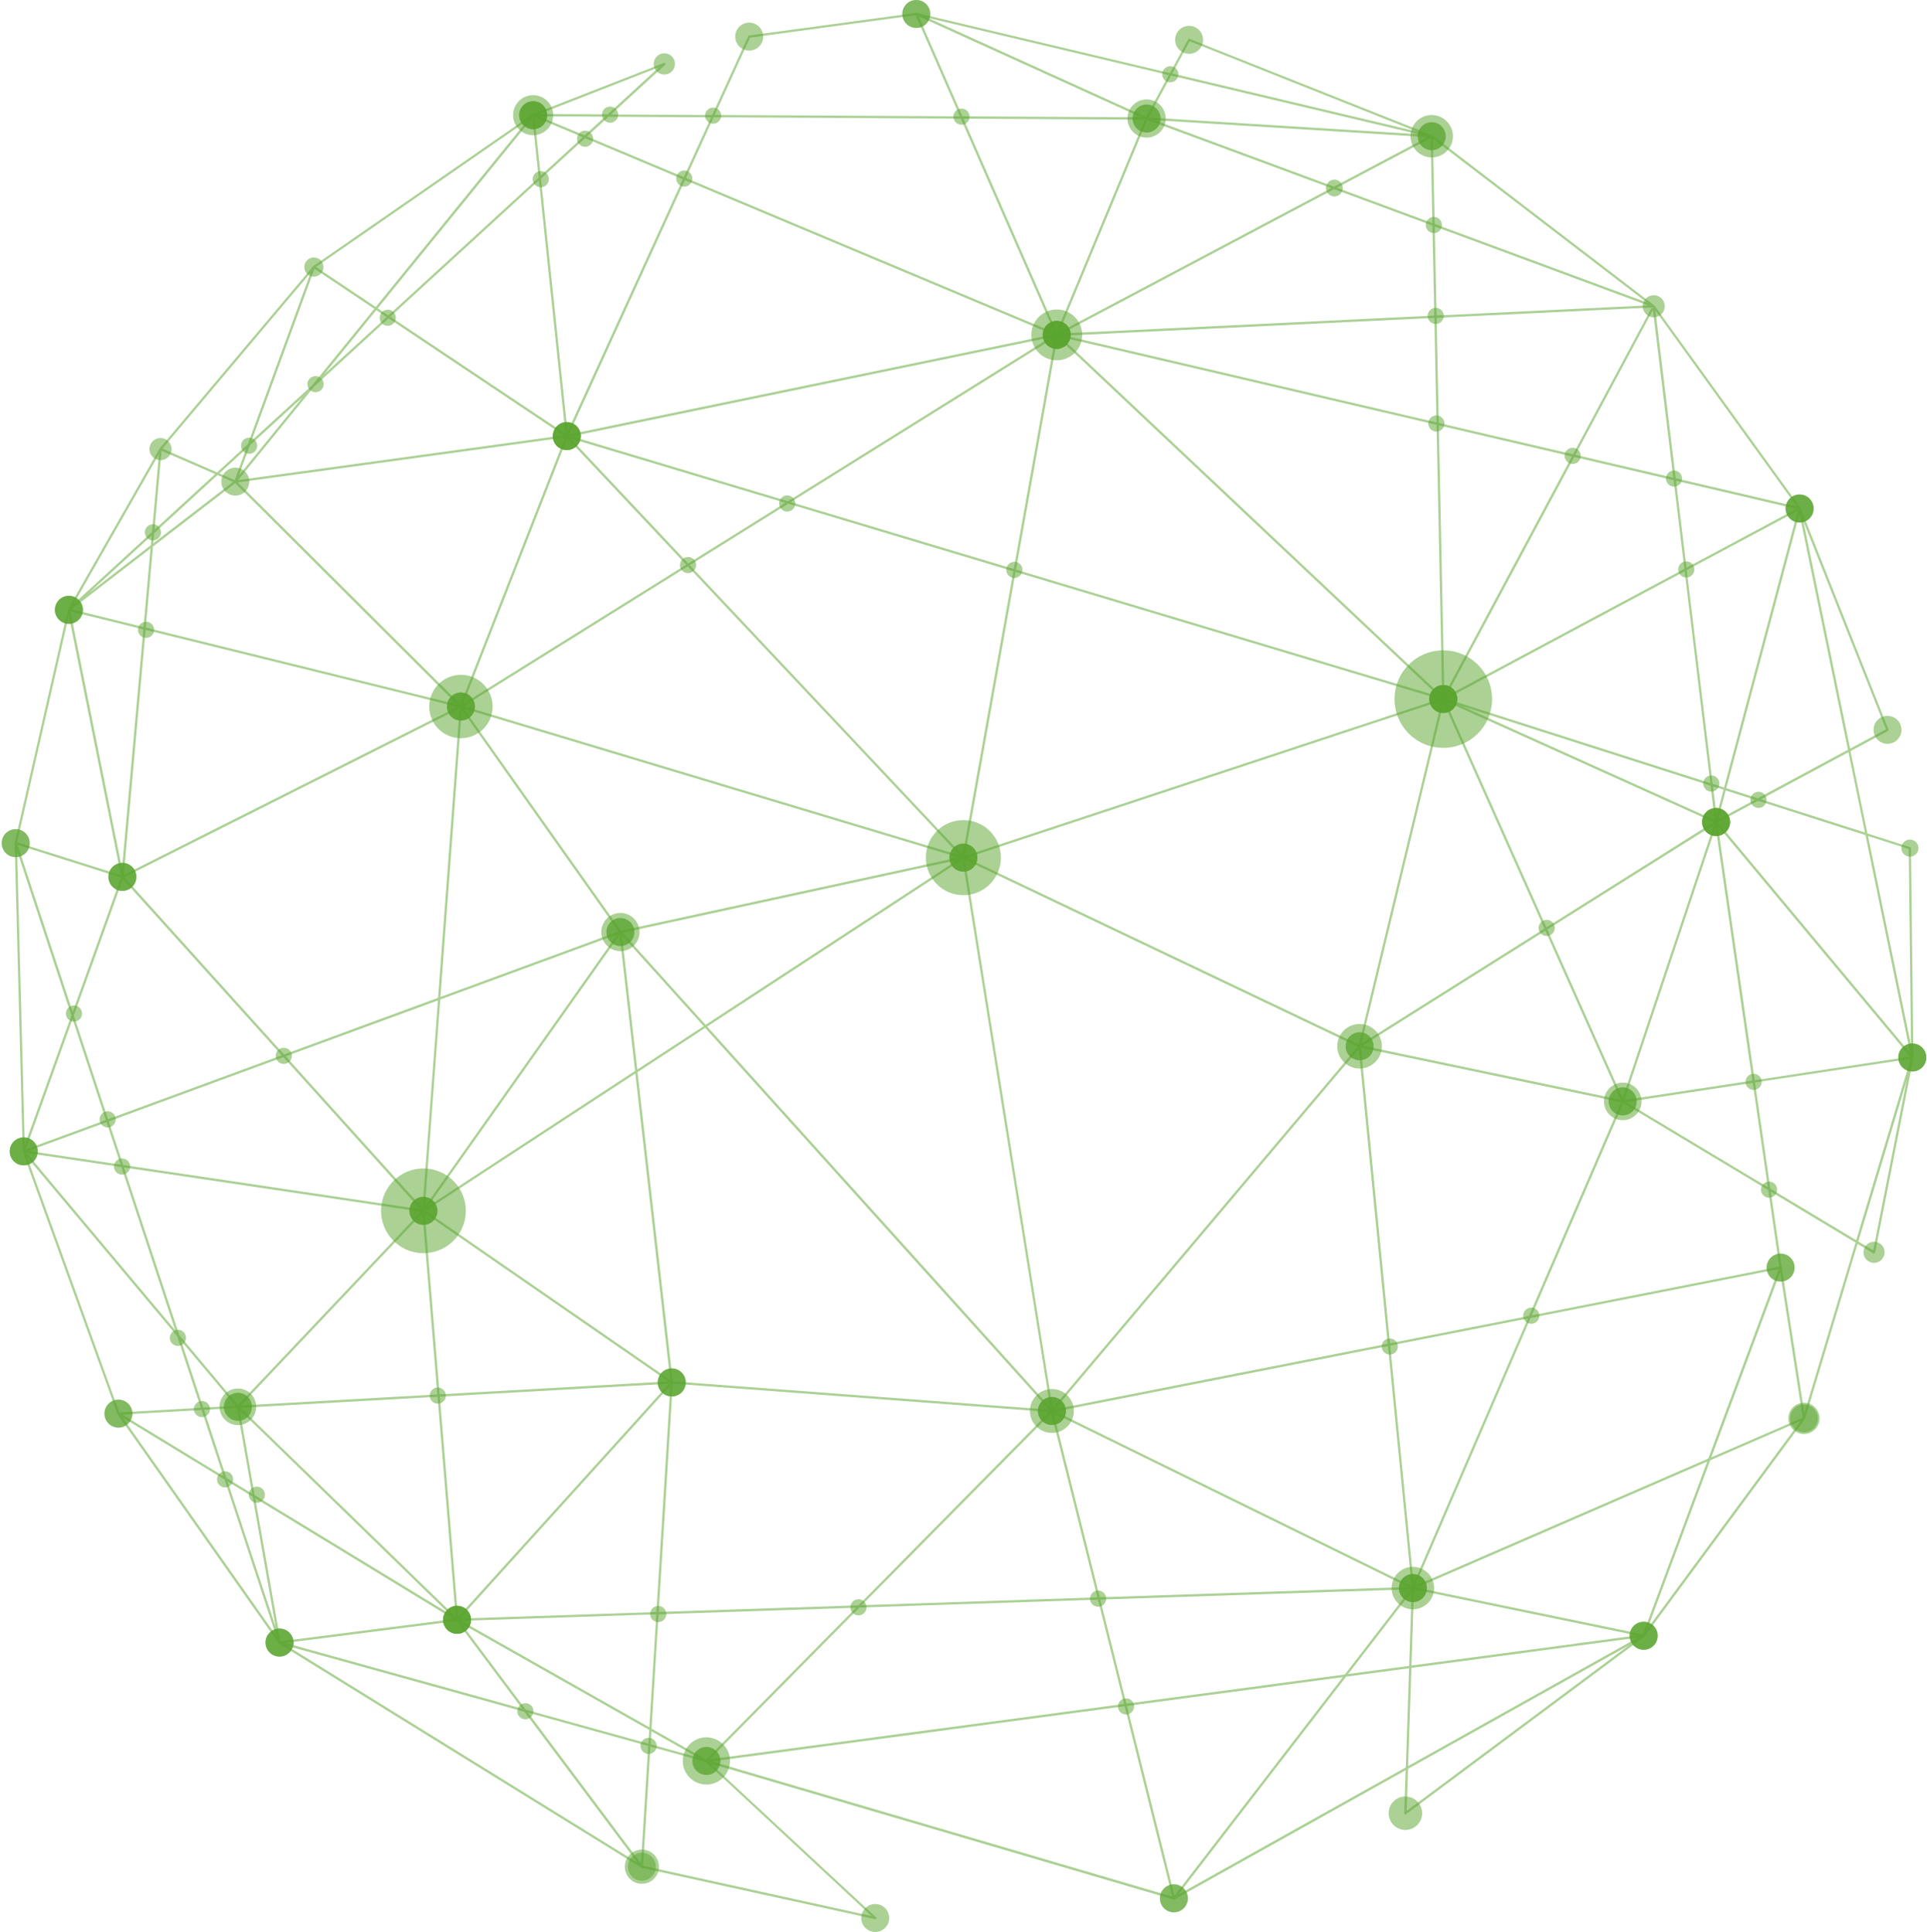 <svg width="716" height="718" viewBox="0 0 716 718" fill="none" xmlns="http://www.w3.org/2000/svg">
<path d="M325.217 713.227C325.196 713.227 325.153 713.227 325.131 713.227L238.415 694.171C238.394 694.171 238.372 694.15 238.329 694.15C238.308 694.15 238.286 694.128 238.265 694.107L103.63 610.824C103.609 610.802 103.588 610.781 103.566 610.76C103.545 610.738 103.545 610.717 103.523 610.695L43.695 525.631C43.674 525.61 43.652 525.567 43.652 525.546V525.524L8.459 428.078C8.459 428.078 8.459 428.078 8.459 428.057C8.459 428.014 8.438 427.992 8.438 427.95L5.455 313.401C5.455 313.379 5.455 313.336 5.455 313.315C5.455 313.294 5.455 313.294 5.455 313.272L25.197 226.577C25.197 226.534 25.219 226.492 25.24 226.449L59.296 166.707C59.296 166.707 59.296 166.685 59.317 166.685C59.317 166.664 59.339 166.664 59.339 166.642L116.313 98.982C116.334 98.96 116.377 98.917 116.399 98.896L197.879 42.458C197.9 42.437 197.922 42.437 197.922 42.437C197.943 42.437 197.943 42.415 197.965 42.415L246.698 23.381C246.891 23.295 247.106 23.381 247.213 23.553C247.321 23.724 247.299 23.961 247.149 24.089L227.02 42.544L264.617 42.759L278.007 13.446C278.071 13.317 278.2 13.21 278.35 13.188L340.432 4.798C340.453 4.798 340.474 4.776 340.496 4.798C340.539 4.798 340.56 4.798 340.582 4.819L434.701 27.158L441.461 14.647C441.568 14.454 441.783 14.368 441.997 14.454L532.147 50.291H532.169C532.19 50.312 532.233 50.334 532.254 50.334L614.7 113.509C614.722 113.531 614.743 113.552 614.765 113.574C614.765 113.595 614.786 113.595 614.786 113.617L669.013 188.766C669.013 188.788 669.035 188.788 669.035 188.809C669.035 188.831 669.056 188.852 669.056 188.874L701.695 271.126C701.781 271.32 701.695 271.556 701.502 271.663L687.575 279.152L693.863 309.753L709.743 314.839C709.914 314.903 710.043 315.053 710.043 315.246L710.944 393.036C710.944 393.057 710.944 393.079 710.944 393.1C710.944 393.121 710.944 393.121 710.944 393.143L696.717 465.524C696.695 465.653 696.588 465.782 696.459 465.825C696.331 465.889 696.18 465.868 696.073 465.803L690.193 462.263L670.687 527.262C670.687 527.284 670.687 527.284 670.666 527.305C670.644 527.348 670.623 527.37 670.601 527.412L611.052 608.184C611.031 608.206 611.009 608.249 610.988 608.27C610.988 608.27 610.988 608.27 610.966 608.27L522.426 674.236C522.297 674.343 522.126 674.343 521.976 674.278C521.825 674.193 521.739 674.042 521.739 673.892L522.276 657.884L436.375 705.909C436.268 705.974 436.139 705.974 436.032 705.952L264.059 655.416L325.496 712.54C325.646 712.669 325.668 712.883 325.582 713.055C325.539 713.141 325.389 713.227 325.217 713.227ZM238.952 693.399L323.779 712.046L262.256 654.815L241.677 649.107L238.952 693.399ZM264.531 654.6L435.581 704.858L417.877 634.107L264.531 654.6ZM418.736 634L436.375 704.536L498.95 623.292L418.736 634ZM500.173 623.099L437.813 704.085L522.34 656.832L523.563 619.987L500.173 623.099ZM196.205 636.489L238.157 692.54L240.84 648.871L196.205 636.489ZM106.635 611.661L236.784 692.197L194.832 636.146L106.635 611.661ZM523.177 657.347L522.662 672.991L605.215 611.489L523.177 657.347ZM524.422 619.858L523.199 656.339L608.542 608.614L524.422 619.858ZM242.085 642.412L262.385 653.914L318.071 597.498L244.703 599.944L242.085 642.412ZM319.337 597.433L263.651 653.828L417.663 633.249L407.963 594.494L319.337 597.433ZM241.741 648.249L259.23 653.098L242.042 643.377L241.741 648.249ZM195.368 635.373L240.904 648.013L241.226 642.905L171.42 603.378L195.368 635.373ZM171.377 602.369L241.269 641.94L243.866 599.944L171.377 602.369ZM106.034 610.588L194.016 635.008L169.66 602.455L106.034 610.588ZM408.843 594.472L418.521 633.163L499.701 622.305L524.078 590.652L408.843 594.472ZM524.508 591.489L500.903 622.133L523.585 619.107L524.508 591.489ZM525.388 590.695L524.443 618.978L608.155 607.798L525.388 590.695ZM94.832 556.811L104.21 609.966L168.566 601.725L94.832 556.811ZM45.562 526.79L102.557 607.82L83.437 549.859L45.562 526.79ZM526.396 590.03L610.451 607.39L634.335 543.163L526.396 590.03ZM635.43 542.713L612.19 605.18L668.992 528.121L635.43 542.713ZM84.553 550.545L102.407 604.644L93.867 556.211L84.553 550.545ZM249.08 514.966L170.819 601.532L243.887 599.107L249.08 514.966ZM163.437 519.043L170.175 600.974L248.565 514.258L163.437 519.043ZM89.403 523.206L169.317 600.888L162.579 519.086L89.403 523.206ZM94.639 555.674L166.806 599.622L89.06 524.043L94.639 555.674ZM249.981 514.215L244.745 599.064L318.951 596.597L389.895 524.73L249.981 514.215ZM390.624 525.224L320.196 596.554L407.749 593.635L390.624 525.224ZM391.504 525.159L408.629 593.614L523.242 589.815L391.504 525.159ZM392.191 524.558L524.486 589.472L515.709 500.245L392.191 524.558ZM568.713 489.795L525.795 589.343L634.743 542.048L660.923 471.64L568.713 489.795ZM516.546 500.074L525.237 588.485L567.705 490.009L516.546 500.074ZM84.146 549.279L93.673 555.073L88.073 523.249L75.82 523.958L84.146 549.279ZM45.412 525.696L83.008 548.593L74.897 524.022L45.412 525.696ZM661.438 472.778L635.859 541.597L669.829 526.854L661.438 472.778ZM657.962 442.864L662.039 471.039L670.43 525.181L689.464 461.791L657.962 442.864ZM10.047 430.031L44.318 524.923L74.618 523.185L65.841 496.597L10.047 430.031ZM249.981 513.357L389.83 523.872L262.02 382.006L236.87 398.465L249.981 513.357ZM504.851 389.881L391.955 523.721L515.602 499.387L504.851 389.881ZM358.5 319.452L391.118 523.378L504.486 388.98L358.5 319.452ZM67.343 498.357L75.519 523.121L87.536 522.434L67.343 498.357ZM262.75 381.512L390.217 522.992L357.642 319.431L262.75 381.512ZM156.956 450.954L89.446 522.327L162.493 518.228L156.956 450.954ZM66.614 496.147L88.416 522.176L156.42 450.288L46.056 433.872L66.614 496.147ZM157.815 450.846L163.351 518.185L248.308 513.4L157.815 450.846ZM158.072 449.988L249.037 512.863L236.055 398.958L158.072 449.988ZM505.667 389.366L516.461 499.215L568.113 489.044L602.34 409.645L505.667 389.366ZM9.876 428.486L65.111 494.387L45.111 433.722L9.876 428.486ZM603.155 409.945L569.143 488.85L661.138 470.739L657.018 442.284L603.155 409.945ZM690.472 461.383L696.009 464.709L708.434 401.555L690.472 461.383ZM657.79 441.748L689.7 460.911L709.936 393.508L652.082 402.284L657.79 441.748ZM45.755 432.95L156.184 449.387L105.283 392.885L40.412 416.748L45.755 432.95ZM106.163 392.563L156.978 448.958L162.729 371.791L106.163 392.563ZM163.587 371.448L157.858 448.464L229.359 347.263L163.587 371.448ZM230.218 347.542L158.952 448.4L235.969 397.993L230.218 347.542ZM604.185 409.581L656.846 441.19L651.245 402.435L604.185 409.581ZM10.562 427.714L44.811 432.821L39.596 417.048L10.562 427.714ZM26.957 378.701L9.532 427.177L39.318 416.233L26.957 378.701ZM6.356 316.233L9.189 425.61L26.506 377.392L6.356 316.233ZM27.429 377.392L40.133 415.932L104.66 392.199L45.648 326.706L27.429 377.392ZM637.468 307.349L603.563 408.808L651.095 401.598L637.468 307.349ZM506.31 388.615L602.211 408.722L574.207 345.89L506.31 388.615ZM574.937 345.439L602.898 408.143L636.868 306.491L574.937 345.439ZM638.284 306.942L651.975 401.469L709.743 392.692L638.284 306.942ZM231.097 347.671L236.784 397.499L261.462 381.362L231.097 347.671ZM46.184 325.997L105.54 391.877L162.772 370.825L170.776 263.294L46.184 325.997ZM638.305 305.611L709.786 391.405L693.155 310.375L653.219 297.607L638.305 305.611ZM694.077 310.676L710.064 388.529L709.206 315.525L694.077 310.676ZM359.101 318.787L504.894 388.207L535.688 260.418L359.101 318.787ZM536.396 261.105L505.838 387.885L573.842 345.096L536.396 261.105ZM231.334 346.641L262.17 380.868L355.775 319.624L231.334 346.641ZM6.528 313.98L27 376.061L44.94 326.148L6.528 313.98ZM171.591 263.787L163.652 370.504L229.831 346.169L171.591 263.787ZM172.321 263.337L230.69 345.89L356.225 318.637L172.321 263.337ZM537.126 260.633L574.572 344.645L636.717 305.547L537.126 260.633ZM6.356 313.036L44.918 325.246L25.562 228.68L6.356 313.036ZM54.103 234.088L45.991 325.139L170.046 262.693L54.103 234.088ZM26.163 227.2L45.326 322.886L53.266 233.895L26.163 227.2ZM377.363 212.543L358.522 318.079L534.872 259.796L377.363 212.543ZM172.3 262.436L356.547 317.843L255.561 210.483L172.3 262.436ZM256.29 210.032L357.685 317.821L376.526 212.307L292.878 187.2L256.29 210.032ZM654.271 297.049L692.962 309.41L686.824 279.538L654.271 297.049ZM543.306 262.478L637.125 304.796L635.58 291.985L543.306 262.478ZM641.202 293.766L638.305 304.646L652.061 297.242L641.202 293.766ZM636.481 292.242L637.812 303.208L640.408 293.487L636.481 292.242ZM641.417 292.929L653.112 296.663L686.631 278.637L668.606 190.827L641.417 292.929ZM636.352 291.319L640.601 292.671L667.983 189.818L626.717 211.878L636.352 291.319ZM537.383 259.689L635.473 291.041L625.945 212.329L537.383 259.689ZM670.065 193.681L687.425 278.229L700.773 271.041L670.065 193.681ZM88.373 179.303L171.098 261.792L209.939 162.586L88.373 179.303ZM54.167 233.23L169.853 261.792L87.407 179.582L56.85 203.101L54.167 233.23ZM210.754 162.865L172.128 261.534L254.96 209.861L210.754 162.865ZM377.513 211.706L534.679 258.852L392.942 125.312L377.513 211.706ZM394.101 125.226L535.838 258.766L533.757 157.865L394.101 125.226ZM584.937 169.84L537.34 258.745L625.838 211.406L621.846 178.466L584.937 169.84ZM534.615 158.08L536.675 258.144L584.057 169.646L534.615 158.08ZM26.571 226.427L53.33 233.037L55.927 203.809L26.571 226.427ZM59.06 168.809L27.343 224.453L56.485 197.736L59.06 168.809ZM56.356 199.002L33.245 220.204L56.034 202.651L56.356 199.002ZM293.844 186.599L376.676 211.449L392.062 125.312L293.844 186.599ZM622.726 178.681L626.632 210.977L667.468 189.131L622.726 178.681ZM212.02 162.951L255.711 209.389L291.784 186.878L212.02 162.951ZM57.3 198.123L56.957 201.921L86.613 179.088L80.819 176.556L57.3 198.123ZM60.026 167.522L57.407 196.857L79.94 176.191L60.026 167.522ZM622.619 177.758L667.661 188.294L615.087 115.419L622.619 177.758ZM212.364 162.157L292.749 186.277L390.388 125.355L212.364 162.157ZM116.742 143.638L88.48 178.423L209.445 161.792L144.381 118.295L116.742 143.638ZM81.506 175.934L87.214 178.423L91.463 166.814L81.506 175.934ZM585.344 169.046L621.717 177.543L614.164 115.183L585.344 169.046ZM92.815 165.569L88.738 176.749L112.407 147.629L92.815 165.569ZM60.347 166.728L80.648 175.569L92.085 165.076L115.39 101.364L60.347 166.728ZM534.593 157.2L584.486 168.852L613.713 114.282L533.799 118.123L534.593 157.2ZM116.849 99.883L93.459 163.81L116.098 143.059L139.081 114.775L116.849 99.883ZM254.509 66.922L211.355 161.47L391.225 124.303L254.509 66.922ZM145.025 117.694L210.089 161.192L200.239 67.072L145.025 117.694ZM201.012 66.364L210.862 160.462L253.715 66.6L217.385 51.342L201.012 66.364ZM395.732 124.733L533.735 156.986L532.941 118.145L395.732 124.733ZM139.81 115.248L120.454 139.089L143.652 117.823L139.81 115.248ZM495.731 70.312L394.551 123.917L532.92 117.286L532.233 83.832L495.731 70.312ZM254.874 66.149L391.826 123.638L357.019 44.089L265.153 43.574L254.874 66.149ZM426.268 44.583L393.5 123.509L494.658 69.904L426.268 44.583ZM357.964 44.111L392.642 123.359L425.388 44.475L357.964 44.111ZM533.091 84.153L533.778 117.265L612.318 113.488L533.091 84.153ZM140.347 114.582L144.295 117.222L200.132 66.042L197.814 43.896L140.347 114.582ZM117.386 99.218L139.617 114.089L195.862 44.862L117.386 99.218ZM533.07 83.231L611.911 112.415L532.405 51.514L533.07 83.231ZM496.74 69.776L532.211 82.909L531.568 51.342L496.74 69.776ZM428.907 44.647L495.667 69.368L530.43 50.956L428.907 44.647ZM218.093 50.72L254.08 65.827L264.23 43.596L226.097 43.381L218.093 50.72ZM198.608 43.467L200.905 65.291L216.527 50.978L198.608 43.467ZM200.282 43.231L217.213 50.334L224.81 43.36L200.282 43.231ZM426.719 43.66L526.997 49.883L435.131 28.081L426.719 43.66ZM435.56 27.308L526.332 48.853L442.019 15.334L435.56 27.308ZM357.577 43.231L424.015 43.596L341.311 6.042L357.577 43.231ZM344.68 6.622L425.839 43.488L434.272 27.888L344.68 6.622ZM265.561 42.737L356.655 43.231L340.217 5.656L278.694 13.982L265.561 42.737ZM200.368 42.373L225.754 42.501L244.874 24.969L200.368 42.373Z" fill="#59A52C" fill-opacity="0.5"/>
<path d="M198.113 48.001C200.981 48.001 203.306 45.676 203.306 42.808C203.306 39.94 200.981 37.615 198.113 37.615C195.244 37.615 192.919 39.94 192.919 42.808C192.919 45.676 195.244 48.001 198.113 48.001Z" fill="#59A52C" fill-opacity="0.5"/>
<path d="M246.841 27.699C249.021 27.699 250.789 25.931 250.789 23.751C250.789 21.57 249.021 19.802 246.841 19.802C244.66 19.802 242.892 21.57 242.892 23.751C242.892 25.931 244.66 27.699 246.841 27.699Z" fill="#59A52C" fill-opacity="0.5"/>
<path d="M30.795 226.627C30.795 229.503 28.477 231.82 25.602 231.82C22.726 231.82 20.409 229.503 20.409 226.627C20.409 223.752 22.726 221.434 25.602 221.434C28.456 221.434 30.795 223.752 30.795 226.627Z" fill="#59A52C" fill-opacity="0.5"/>
<path d="M11.027 313.346C11.027 316.222 8.709 318.539 5.834 318.539C2.958 318.539 0.641 316.222 0.641 313.346C0.641 310.471 2.958 308.153 5.834 308.153C8.709 308.153 11.027 310.471 11.027 313.346Z" fill="#59A52C" fill-opacity="0.5"/>
<path d="M109.05 610.443C109.05 613.318 106.733 615.636 103.857 615.636C100.982 615.636 98.664 613.318 98.664 610.443C98.664 607.567 100.982 605.25 103.857 605.25C106.711 605.25 109.05 607.567 109.05 610.443Z" fill="#59A52C" fill-opacity="0.5"/>
<path d="M267.668 654.435C267.668 657.31 265.351 659.628 262.475 659.628C259.6 659.628 257.282 657.31 257.282 654.435C257.282 651.559 259.6 649.241 262.475 649.241C265.329 649.241 267.668 651.581 267.668 654.435Z" fill="#59A52C" fill-opacity="0.5"/>
<path d="M169.83 607.181C172.698 607.181 175.023 604.856 175.023 601.988C175.023 599.119 172.698 596.794 169.83 596.794C166.962 596.794 164.637 599.119 164.637 601.988C164.637 604.856 166.962 607.181 169.83 607.181Z" fill="#59A52C" fill-opacity="0.5"/>
<path d="M524.975 595.379C527.843 595.379 530.168 593.054 530.168 590.186C530.168 587.318 527.843 584.993 524.975 584.993C522.107 584.993 519.782 587.318 519.782 590.186C519.782 593.054 522.107 595.379 524.975 595.379Z" fill="#59A52C" fill-opacity="0.5"/>
<path d="M608.129 409.325C608.129 412.201 605.811 414.518 602.935 414.518C600.06 414.518 597.742 412.201 597.742 409.325C597.742 406.45 600.06 404.132 602.935 404.132C605.811 404.132 608.129 406.471 608.129 409.325Z" fill="#59A52C" fill-opacity="0.5"/>
<path d="M510.383 388.836C510.383 391.712 508.066 394.029 505.19 394.029C502.315 394.029 499.997 391.712 499.997 388.836C499.997 385.961 502.315 383.643 505.19 383.643C508.044 383.643 510.383 385.961 510.383 388.836Z" fill="#59A52C" fill-opacity="0.5"/>
<path d="M524.975 595.379C527.843 595.379 530.168 593.054 530.168 590.186C530.168 587.318 527.843 584.993 524.975 584.993C522.107 584.993 519.782 587.318 519.782 590.186C519.782 593.054 522.107 595.379 524.975 595.379Z" fill="#59A52C" fill-opacity="0.5"/>
<path d="M396.048 524.373C396.048 527.249 393.73 529.566 390.855 529.566C387.979 529.566 385.662 527.249 385.662 524.373C385.662 521.497 387.979 519.18 390.855 519.18C393.73 519.18 396.048 521.519 396.048 524.373Z" fill="#59A52C" fill-opacity="0.5"/>
<path d="M666.801 471.087C666.801 473.963 664.484 476.28 661.608 476.28C658.733 476.28 656.415 473.963 656.415 471.087C656.415 468.212 658.733 465.894 661.608 465.894C664.462 465.894 666.801 468.212 666.801 471.087Z" fill="#59A52C" fill-opacity="0.5"/>
<path d="M642.826 305.489C642.826 308.365 640.509 310.682 637.633 310.682C634.758 310.682 632.44 308.365 632.44 305.489C632.44 302.614 634.758 300.296 637.633 300.296C640.509 300.296 642.826 302.635 642.826 305.489Z" fill="#59A52C" fill-opacity="0.5"/>
<path d="M710.544 398.19C713.412 398.19 715.737 395.865 715.737 392.996C715.737 390.128 713.412 387.803 710.544 387.803C707.676 387.803 705.351 390.128 705.351 392.996C705.351 395.865 707.676 398.19 710.544 398.19Z" fill="#59A52C" fill-opacity="0.5"/>
<path d="M608.129 409.325C608.129 412.201 605.811 414.518 602.935 414.518C600.06 414.518 597.742 412.201 597.742 409.325C597.742 406.45 600.06 404.132 602.935 404.132C605.811 404.132 608.129 406.471 608.129 409.325Z" fill="#59A52C" fill-opacity="0.5"/>
<path d="M700.248 465.404C700.248 467.572 698.488 469.331 696.321 469.331C694.154 469.331 692.394 467.572 692.394 465.404C692.394 463.237 694.154 461.477 696.321 461.477C698.488 461.456 700.248 463.215 700.248 465.404Z" fill="#59A52C" fill-opacity="0.5"/>
<path d="M710.544 398.19C713.412 398.19 715.737 395.865 715.737 392.996C715.737 390.128 713.412 387.803 710.544 387.803C707.676 387.803 705.351 390.128 705.351 392.996C705.351 395.865 707.676 398.19 710.544 398.19Z" fill="#59A52C" fill-opacity="0.5"/>
<path d="M670.291 532.306C673.159 532.306 675.484 529.981 675.484 527.113C675.484 524.245 673.159 521.92 670.291 521.92C667.423 521.92 665.098 524.245 665.098 527.113C665.098 529.981 667.423 532.306 670.291 532.306Z" fill="#59A52C" fill-opacity="0.5"/>
<path d="M666.801 471.087C666.801 473.963 664.484 476.28 661.608 476.28C658.733 476.28 656.415 473.963 656.415 471.087C656.415 468.212 658.733 465.894 661.608 465.894C664.462 465.894 666.801 468.212 666.801 471.087Z" fill="#59A52C" fill-opacity="0.5"/>
<path d="M615.918 607.914C615.918 610.789 613.6 613.107 610.725 613.107C607.849 613.107 605.532 610.789 605.532 607.914C605.532 605.038 607.849 602.721 610.725 602.721C613.6 602.721 615.918 605.038 615.918 607.914Z" fill="#59A52C" fill-opacity="0.5"/>
<path d="M670.293 532.913C673.493 532.913 676.087 530.319 676.087 527.119C676.087 523.919 673.493 521.325 670.293 521.325C667.093 521.325 664.499 523.919 664.499 527.119C664.499 530.319 667.093 532.913 670.293 532.913Z" fill="#59A52C" fill-opacity="0.5"/>
<path d="M524.975 595.379C527.843 595.379 530.168 593.054 530.168 590.186C530.168 587.318 527.843 584.993 524.975 584.993C522.107 584.993 519.782 587.318 519.782 590.186C519.782 593.054 522.107 595.379 524.975 595.379Z" fill="#59A52C" fill-opacity="0.5"/>
<path d="M615.918 607.914C615.918 610.789 613.6 613.107 610.725 613.107C607.849 613.107 605.532 610.789 605.532 607.914C605.532 605.038 607.849 602.721 610.725 602.721C613.6 602.721 615.918 605.038 615.918 607.914Z" fill="#59A52C" fill-opacity="0.5"/>
<path d="M528.41 673.859C528.41 677.292 525.62 680.082 522.187 680.082C518.753 680.082 515.964 677.292 515.964 673.859C515.964 670.425 518.753 667.635 522.187 667.635C525.62 667.657 528.41 670.425 528.41 673.859Z" fill="#59A52C" fill-opacity="0.5"/>
<path d="M524.965 598.085C529.326 598.085 532.862 594.549 532.862 590.188C532.862 585.826 529.326 582.291 524.965 582.291C520.603 582.291 517.068 585.826 517.068 590.188C517.068 594.549 520.603 598.085 524.965 598.085Z" fill="#59A52C" fill-opacity="0.5"/>
<path d="M441.367 705.486C441.367 708.362 439.05 710.679 436.174 710.679C433.299 710.679 430.981 708.362 430.981 705.486C430.981 702.611 433.299 700.293 436.174 700.293C439.05 700.293 441.367 702.632 441.367 705.486Z" fill="#59A52C" fill-opacity="0.5"/>
<path d="M615.918 607.914C615.918 610.789 613.6 613.107 610.725 613.107C607.849 613.107 605.532 610.789 605.532 607.914C605.532 605.038 607.849 602.721 610.725 602.721C613.6 602.721 615.918 605.038 615.918 607.914Z" fill="#59A52C" fill-opacity="0.5"/>
<path d="M267.668 654.435C267.668 657.31 265.351 659.628 262.475 659.628C259.6 659.628 257.282 657.31 257.282 654.435C257.282 651.559 259.6 649.241 262.475 649.241C265.329 649.241 267.668 651.581 267.668 654.435Z" fill="#59A52C" fill-opacity="0.5"/>
<path d="M396.048 524.373C396.048 527.249 393.73 529.566 390.855 529.566C387.979 529.566 385.662 527.249 385.662 524.373C385.662 521.497 387.979 519.18 390.855 519.18C393.73 519.18 396.048 521.519 396.048 524.373Z" fill="#59A52C" fill-opacity="0.5"/>
<path d="M441.367 705.486C441.367 708.362 439.05 710.679 436.174 710.679C433.299 710.679 430.981 708.362 430.981 705.486C430.981 702.611 433.299 700.293 436.174 700.293C439.05 700.293 441.367 702.632 441.367 705.486Z" fill="#59A52C" fill-opacity="0.5"/>
<path d="M271.244 654.431C271.244 659.281 267.317 663.208 262.468 663.208C257.618 663.208 253.691 659.281 253.691 654.431C253.691 649.582 257.618 645.655 262.468 645.655C267.317 645.655 271.244 649.603 271.244 654.431Z" fill="#59A52C" fill-opacity="0.5"/>
<path d="M330.395 712.803C330.395 715.679 328.078 717.997 325.202 717.997C322.327 717.997 320.009 715.679 320.009 712.803C320.009 709.928 322.327 707.61 325.202 707.61C328.078 707.61 330.395 709.928 330.395 712.803Z" fill="#59A52C" fill-opacity="0.5"/>
<path d="M243.693 693.748C243.693 696.623 241.376 698.941 238.5 698.941C235.625 698.941 233.307 696.623 233.307 693.748C233.307 690.872 235.625 688.554 238.5 688.554C241.354 688.554 243.693 690.872 243.693 693.748Z" fill="#59A52C" fill-opacity="0.5"/>
<path d="M254.787 513.768C254.787 516.644 252.47 518.961 249.594 518.961C246.719 518.961 244.401 516.644 244.401 513.768C244.401 510.893 246.719 508.575 249.594 508.575C252.448 508.575 254.787 510.893 254.787 513.768Z" fill="#59A52C" fill-opacity="0.5"/>
<path d="M396.048 524.373C396.048 527.249 393.73 529.566 390.855 529.566C387.979 529.566 385.662 527.249 385.662 524.373C385.662 521.497 387.979 519.18 390.855 519.18C393.73 519.18 396.048 521.519 396.048 524.373Z" fill="#59A52C" fill-opacity="0.5"/>
<path d="M510.383 388.836C510.383 391.712 508.066 394.029 505.19 394.029C502.315 394.029 499.997 391.712 499.997 388.836C499.997 385.961 502.315 383.643 505.19 383.643C508.044 383.643 510.383 385.961 510.383 388.836Z" fill="#59A52C" fill-opacity="0.5"/>
<path d="M642.826 305.489C642.826 308.365 640.509 310.682 637.633 310.682C634.758 310.682 632.44 308.365 632.44 305.489C632.44 302.614 634.758 300.296 637.633 300.296C640.509 300.296 642.826 302.635 642.826 305.489Z" fill="#59A52C" fill-opacity="0.5"/>
<path d="M609.929 409.328C609.929 413.19 606.796 416.302 602.955 416.302C599.092 416.302 595.981 413.169 595.981 409.328C595.981 405.465 599.114 402.354 602.955 402.354C606.796 402.354 609.929 405.465 609.929 409.328Z" fill="#59A52C" fill-opacity="0.5"/>
<path d="M541.465 259.782C541.465 262.658 539.147 264.975 536.271 264.975C533.396 264.975 531.078 262.658 531.078 259.782C531.078 256.907 533.396 254.589 536.271 254.589C539.125 254.589 541.465 256.928 541.465 259.782Z" fill="#59A52C" fill-opacity="0.5"/>
<path d="M513.445 388.833C513.445 393.403 509.732 397.116 505.161 397.116C500.591 397.116 496.878 393.403 496.878 388.833C496.878 384.262 500.591 380.549 505.161 380.549C509.754 380.549 513.445 384.262 513.445 388.833Z" fill="#59A52C" fill-opacity="0.5"/>
<path d="M363.154 318.729C363.154 321.604 360.837 323.922 357.961 323.922C355.086 323.922 352.768 321.604 352.768 318.729C352.768 315.853 355.086 313.536 357.961 313.536C360.815 313.536 363.154 315.853 363.154 318.729Z" fill="#59A52C" fill-opacity="0.5"/>
<path d="M399.003 524.367C399.003 528.873 395.355 532.522 390.849 532.522C386.343 532.522 382.694 528.873 382.694 524.367C382.694 519.861 386.343 516.213 390.849 516.213C395.355 516.213 399.003 519.861 399.003 524.367Z" fill="#59A52C" fill-opacity="0.5"/>
<path d="M230.517 351.58C233.385 351.58 235.71 349.255 235.71 346.387C235.71 343.519 233.385 341.194 230.517 341.194C227.649 341.194 225.324 343.519 225.324 346.387C225.324 349.255 227.649 351.58 230.517 351.58Z" fill="#59A52C" fill-opacity="0.5"/>
<path d="M254.787 513.768C254.787 516.644 252.47 518.961 249.594 518.961C246.719 518.961 244.401 516.644 244.401 513.768C244.401 510.893 246.719 508.575 249.594 508.575C252.448 508.575 254.787 510.893 254.787 513.768Z" fill="#59A52C" fill-opacity="0.5"/>
<path d="M169.83 607.181C172.698 607.181 175.023 604.856 175.023 601.988C175.023 599.119 172.698 596.794 169.83 596.794C166.962 596.794 164.637 599.119 164.637 601.988C164.637 604.856 166.962 607.181 169.83 607.181Z" fill="#59A52C" fill-opacity="0.5"/>
<path d="M244.848 693.743C244.848 697.262 241.994 700.095 238.496 700.095C234.977 700.095 232.144 697.241 232.144 693.743C232.144 690.224 234.998 687.391 238.496 687.391C241.994 687.37 244.848 690.224 244.848 693.743Z" fill="#59A52C" fill-opacity="0.5"/>
<path d="M109.05 610.443C109.05 613.318 106.733 615.636 103.857 615.636C100.982 615.636 98.664 613.318 98.664 610.443C98.664 607.567 100.982 605.25 103.857 605.25C106.711 605.25 109.05 607.567 109.05 610.443Z" fill="#59A52C" fill-opacity="0.5"/>
<path d="M169.83 607.181C172.698 607.181 175.023 604.856 175.023 601.988C175.023 599.119 172.698 596.794 169.83 596.794C166.962 596.794 164.637 599.119 164.637 601.988C164.637 604.856 166.962 607.181 169.83 607.181Z" fill="#59A52C" fill-opacity="0.5"/>
<path d="M162.513 449.996C162.513 452.871 160.195 455.189 157.32 455.189C154.444 455.189 152.127 452.871 152.127 449.996C152.127 447.12 154.444 444.802 157.32 444.802C160.174 444.802 162.513 447.12 162.513 449.996Z" fill="#59A52C" fill-opacity="0.5"/>
<path d="M254.787 513.768C254.787 516.644 252.47 518.961 249.594 518.961C246.719 518.961 244.401 516.644 244.401 513.768C244.401 510.893 246.719 508.575 249.594 508.575C252.448 508.575 254.787 510.893 254.787 513.768Z" fill="#59A52C" fill-opacity="0.5"/>
<path d="M93.598 522.822C93.598 525.697 91.281 528.015 88.405 528.015C85.53 528.015 83.212 525.697 83.212 522.822C83.212 519.946 85.53 517.629 88.405 517.629C91.259 517.629 93.598 519.946 93.598 522.822Z" fill="#59A52C" fill-opacity="0.5"/>
<path d="M169.83 607.181C172.698 607.181 175.023 604.856 175.023 601.988C175.023 599.119 172.698 596.794 169.83 596.794C166.962 596.794 164.637 599.119 164.637 601.988C164.637 604.856 166.962 607.181 169.83 607.181Z" fill="#59A52C" fill-opacity="0.5"/>
<path d="M49.198 525.355C49.198 528.231 46.88 530.548 44.005 530.548C41.129 530.548 38.811 528.231 38.811 525.355C38.811 522.48 41.129 520.162 44.005 520.162C46.88 520.162 49.198 522.48 49.198 525.355Z" fill="#59A52C" fill-opacity="0.5"/>
<path d="M109.05 610.443C109.05 613.318 106.733 615.636 103.857 615.636C100.982 615.636 98.664 613.318 98.664 610.443C98.664 607.567 100.982 605.25 103.857 605.25C106.711 605.25 109.05 607.567 109.05 610.443Z" fill="#59A52C" fill-opacity="0.5"/>
<path d="M93.598 522.822C93.598 525.697 91.281 528.015 88.405 528.015C85.53 528.015 83.212 525.697 83.212 522.822C83.212 519.946 85.53 517.629 88.405 517.629C91.259 517.629 93.598 519.946 93.598 522.822Z" fill="#59A52C" fill-opacity="0.5"/>
<path d="M49.198 525.355C49.198 528.231 46.88 530.548 44.005 530.548C41.129 530.548 38.811 528.231 38.811 525.355C38.811 522.48 41.129 520.162 44.005 520.162C46.88 520.162 49.198 522.48 49.198 525.355Z" fill="#59A52C" fill-opacity="0.5"/>
<path d="M14.011 427.892C14.011 430.768 11.694 433.085 8.818 433.085C5.942 433.085 3.625 430.768 3.625 427.892C3.625 425.017 5.942 422.699 8.818 422.699C11.694 422.699 14.011 425.038 14.011 427.892Z" fill="#59A52C" fill-opacity="0.5"/>
<path d="M95.19 522.821C95.19 526.577 92.143 529.624 88.388 529.624C84.632 529.624 81.585 526.577 81.585 522.821C81.585 519.066 84.632 516.019 88.388 516.019C92.164 516.019 95.19 519.066 95.19 522.821Z" fill="#59A52C" fill-opacity="0.5"/>
<path d="M162.513 449.996C162.513 452.871 160.195 455.189 157.32 455.189C154.444 455.189 152.127 452.871 152.127 449.996C152.127 447.12 154.444 444.802 157.32 444.802C160.174 444.802 162.513 447.12 162.513 449.996Z" fill="#59A52C" fill-opacity="0.5"/>
<path d="M363.154 318.729C363.154 321.604 360.837 323.922 357.961 323.922C355.086 323.922 352.768 321.604 352.768 318.729C352.768 315.853 355.086 313.536 357.961 313.536C360.815 313.536 363.154 315.853 363.154 318.729Z" fill="#59A52C" fill-opacity="0.5"/>
<path d="M541.465 259.782C541.465 262.658 539.147 264.975 536.271 264.975C533.396 264.975 531.078 262.658 531.078 259.782C531.078 256.907 533.396 254.589 536.271 254.589C539.125 254.589 541.465 256.928 541.465 259.782Z" fill="#59A52C" fill-opacity="0.5"/>
<path d="M712.832 315.186C712.832 316.945 711.416 318.362 709.656 318.362C707.897 318.362 706.48 316.945 706.48 315.186C706.48 313.426 707.897 312.01 709.656 312.01C711.416 312.01 712.832 313.426 712.832 315.186Z" fill="#59A52C" fill-opacity="0.5"/>
<path d="M710.544 398.19C713.412 398.19 715.737 395.865 715.737 392.996C715.737 390.128 713.412 387.803 710.544 387.803C707.676 387.803 705.351 390.128 705.351 392.996C705.351 395.865 707.676 398.19 710.544 398.19Z" fill="#59A52C" fill-opacity="0.5"/>
<path d="M673.865 188.983C673.865 191.859 671.548 194.176 668.672 194.176C665.797 194.176 663.479 191.859 663.479 188.983C663.479 186.108 665.797 183.79 668.672 183.79C671.548 183.79 673.865 186.108 673.865 188.983Z" fill="#59A52C" fill-opacity="0.5"/>
<path d="M541.465 259.782C541.465 262.658 539.147 264.975 536.271 264.975C533.396 264.975 531.078 262.658 531.078 259.782C531.078 256.907 533.396 254.589 536.271 254.589C539.125 254.589 541.465 256.928 541.465 259.782Z" fill="#59A52C" fill-opacity="0.5"/>
<path d="M642.826 305.489C642.826 308.365 640.509 310.682 637.633 310.682C634.758 310.682 632.44 308.365 632.44 305.489C632.44 302.614 634.758 300.296 637.633 300.296C640.509 300.296 642.826 302.635 642.826 305.489Z" fill="#59A52C" fill-opacity="0.5"/>
<path d="M706.523 271.238C706.523 274.114 704.206 276.432 701.33 276.432C698.455 276.432 696.137 274.114 696.137 271.238C696.137 268.363 698.455 266.045 701.33 266.045C704.184 266.045 706.523 268.384 706.523 271.238Z" fill="#59A52C" fill-opacity="0.5"/>
<path d="M673.865 188.983C673.865 191.859 671.548 194.176 668.672 194.176C665.797 194.176 663.479 191.859 663.479 188.983C663.479 186.108 665.797 183.79 668.672 183.79C671.548 183.79 673.865 186.108 673.865 188.983Z" fill="#59A52C" fill-opacity="0.5"/>
<path d="M642.826 305.489C642.826 308.365 640.509 310.682 637.633 310.682C634.758 310.682 632.44 308.365 632.44 305.489C632.44 302.614 634.758 300.296 637.633 300.296C640.509 300.296 642.826 302.635 642.826 305.489Z" fill="#59A52C" fill-opacity="0.5"/>
<path d="M397.827 124.456C397.827 127.332 395.509 129.649 392.634 129.649C389.758 129.649 387.44 127.332 387.44 124.456C387.44 121.581 389.758 119.263 392.634 119.263C395.509 119.263 397.827 121.581 397.827 124.456Z" fill="#59A52C" fill-opacity="0.5"/>
<path d="M673.865 188.983C673.865 191.859 671.548 194.176 668.672 194.176C665.797 194.176 663.479 191.859 663.479 188.983C663.479 186.108 665.797 183.79 668.672 183.79C671.548 183.79 673.865 186.108 673.865 188.983Z" fill="#59A52C" fill-opacity="0.5"/>
<path d="M541.465 259.782C541.465 262.658 539.147 264.975 536.271 264.975C533.396 264.975 531.078 262.658 531.078 259.782C531.078 256.907 533.396 254.589 536.271 254.589C539.125 254.589 541.465 256.928 541.465 259.782Z" fill="#59A52C" fill-opacity="0.5"/>
<path d="M537.157 50.622C537.157 53.498 534.839 55.816 531.964 55.816C529.088 55.816 526.771 53.498 526.771 50.622C526.771 47.747 529.088 45.429 531.964 45.429C534.839 45.429 537.157 47.768 537.157 50.622Z" fill="#59A52C" fill-opacity="0.5"/>
<path d="M618.559 113.815C618.559 116.09 616.714 117.914 614.461 117.914C612.186 117.914 610.362 116.068 610.362 113.815C610.362 111.562 612.208 109.716 614.461 109.716C616.714 109.695 618.559 111.54 618.559 113.815Z" fill="#59A52C" fill-opacity="0.5"/>
<path d="M426.033 49.244C428.901 49.244 431.226 46.919 431.226 44.051C431.226 41.183 428.901 38.858 426.033 38.858C423.165 38.858 420.84 41.183 420.84 44.051C420.84 46.919 423.165 49.244 426.033 49.244Z" fill="#59A52C" fill-opacity="0.5"/>
<path d="M447.016 14.804C447.016 17.679 444.698 19.997 441.822 19.997C438.947 19.997 436.629 17.679 436.629 14.804C436.629 11.928 438.947 9.61 441.822 9.61C444.698 9.61 447.016 11.928 447.016 14.804Z" fill="#59A52C" fill-opacity="0.5"/>
<path d="M495.805 73.019C497.535 73.019 498.938 71.616 498.938 69.886C498.938 68.156 497.535 66.753 495.805 66.753C494.074 66.753 492.672 68.156 492.672 69.886C492.672 71.616 494.074 73.019 495.805 73.019Z" fill="#59A52C" fill-opacity="0.5"/>
<path d="M535.763 83.625C535.763 85.299 534.411 86.629 532.759 86.629C531.085 86.629 529.755 85.277 529.755 83.625C529.755 81.951 531.107 80.62 532.759 80.62C534.411 80.599 535.763 81.951 535.763 83.625Z" fill="#59A52C" fill-opacity="0.5"/>
<path d="M533.703 160.399C535.363 160.399 536.708 159.054 536.708 157.395C536.708 155.736 535.363 154.391 533.703 154.391C532.044 154.391 530.699 155.736 530.699 157.395C530.699 159.054 532.044 160.399 533.703 160.399Z" fill="#59A52C" fill-opacity="0.5"/>
<path d="M533.45 120.399C535.11 120.399 536.455 119.054 536.455 117.395C536.455 115.736 535.11 114.391 533.45 114.391C531.791 114.391 530.446 115.736 530.446 117.395C530.446 119.054 531.791 120.399 533.45 120.399Z" fill="#59A52C" fill-opacity="0.5"/>
<path d="M584.351 172.42C586.01 172.42 587.355 171.075 587.355 169.416C587.355 167.757 586.01 166.412 584.351 166.412C582.691 166.412 581.346 167.757 581.346 169.416C581.346 171.075 582.691 172.42 584.351 172.42Z" fill="#59A52C" fill-opacity="0.5"/>
<path d="M621.999 180.855C623.658 180.855 625.003 179.509 625.003 177.85C625.003 176.191 623.658 174.846 621.999 174.846C620.339 174.846 618.994 176.191 618.994 177.85C618.994 179.509 620.339 180.855 621.999 180.855Z" fill="#59A52C" fill-opacity="0.5"/>
<path d="M629.563 211.625C629.563 213.299 628.212 214.629 626.559 214.629C624.907 214.629 623.555 213.277 623.555 211.625C623.555 209.951 624.907 208.621 626.559 208.621C628.212 208.621 629.563 209.951 629.563 211.625Z" fill="#59A52C" fill-opacity="0.5"/>
<path d="M635.849 294.204C637.508 294.204 638.853 292.859 638.853 291.199C638.853 289.54 637.508 288.195 635.849 288.195C634.19 288.195 632.845 289.54 632.845 291.199C632.845 292.859 634.19 294.204 635.849 294.204Z" fill="#59A52C" fill-opacity="0.5"/>
<path d="M656.388 297.265C656.388 298.938 655.036 300.269 653.383 300.269C651.71 300.269 650.379 298.917 650.379 297.265C650.379 295.612 651.731 294.26 653.383 294.26C655.036 294.26 656.388 295.591 656.388 297.265Z" fill="#59A52C" fill-opacity="0.5"/>
<path d="M574.69 347.852C576.349 347.852 577.694 346.507 577.694 344.848C577.694 343.188 576.349 341.843 574.69 341.843C573.031 341.843 571.686 343.188 571.686 344.848C571.686 346.507 573.031 347.852 574.69 347.852Z" fill="#59A52C" fill-opacity="0.5"/>
<path d="M651.579 405.062C653.239 405.062 654.584 403.717 654.584 402.057C654.584 400.398 653.239 399.053 651.579 399.053C649.92 399.053 648.575 400.398 648.575 402.057C648.575 403.717 649.92 405.062 651.579 405.062Z" fill="#59A52C" fill-opacity="0.5"/>
<path d="M660.316 442.117C660.316 443.79 658.964 445.121 657.312 445.121C655.659 445.121 654.307 443.769 654.307 442.117C654.307 440.464 655.659 439.112 657.312 439.112C658.964 439.112 660.316 440.443 660.316 442.117Z" fill="#59A52C" fill-opacity="0.5"/>
<path d="M568.957 491.97C570.617 491.97 571.962 490.625 571.962 488.966C571.962 487.307 570.617 485.962 568.957 485.962C567.298 485.962 565.953 487.307 565.953 488.966C565.953 490.625 567.298 491.97 568.957 491.97Z" fill="#59A52C" fill-opacity="0.5"/>
<path d="M516.38 503.427C518.039 503.427 519.384 502.082 519.384 500.422C519.384 498.763 518.039 497.418 516.38 497.418C514.721 497.418 513.375 498.763 513.375 500.422C513.375 502.082 514.721 503.427 516.38 503.427Z" fill="#59A52C" fill-opacity="0.5"/>
<path d="M418.39 637.18C420.049 637.18 421.394 635.835 421.394 634.176C421.394 632.517 420.049 631.172 418.39 631.172C416.731 631.172 415.386 632.517 415.386 634.176C415.386 635.835 416.731 637.18 418.39 637.18Z" fill="#59A52C" fill-opacity="0.5"/>
<path d="M408.013 597.117C409.672 597.117 411.017 595.772 411.017 594.113C411.017 592.453 409.672 591.108 408.013 591.108C406.354 591.108 405.009 592.453 405.009 594.113C405.009 595.772 406.354 597.117 408.013 597.117Z" fill="#59A52C" fill-opacity="0.5"/>
<path d="M318.959 600.337C320.618 600.337 321.963 598.992 321.963 597.333C321.963 595.674 320.618 594.329 318.959 594.329C317.3 594.329 315.955 595.674 315.955 597.333C315.955 598.992 317.3 600.337 318.959 600.337Z" fill="#59A52C" fill-opacity="0.5"/>
<path d="M244.003 648.836C244.003 650.51 242.651 651.84 240.999 651.84C239.346 651.84 237.994 650.488 237.994 648.836C237.994 647.162 239.346 645.832 240.999 645.832C242.651 645.832 244.003 647.183 244.003 648.836Z" fill="#59A52C" fill-opacity="0.5"/>
<path d="M195.216 638.963C196.875 638.963 198.22 637.618 198.22 635.959C198.22 634.3 196.875 632.955 195.216 632.955C193.556 632.955 192.211 634.3 192.211 635.959C192.211 637.618 193.556 638.963 195.216 638.963Z" fill="#59A52C" fill-opacity="0.5"/>
<path d="M244.573 602.845C246.232 602.845 247.577 601.5 247.577 599.841C247.577 598.182 246.232 596.837 244.573 596.837C242.914 596.837 241.569 598.182 241.569 599.841C241.569 601.5 242.914 602.845 244.573 602.845Z" fill="#59A52C" fill-opacity="0.5"/>
<path d="M95.43 558.491C97.089 558.491 98.434 557.146 98.434 555.487C98.434 553.827 97.089 552.482 95.43 552.482C93.771 552.482 92.426 553.827 92.426 555.487C92.426 557.146 93.771 558.491 95.43 558.491Z" fill="#59A52C" fill-opacity="0.5"/>
<path d="M83.628 552.784C85.287 552.784 86.633 551.439 86.633 549.78C86.633 548.121 85.287 546.775 83.628 546.775C81.969 546.775 80.624 548.121 80.624 549.78C80.624 551.439 81.969 552.784 83.628 552.784Z" fill="#59A52C" fill-opacity="0.5"/>
<path d="M75.047 526.664C76.706 526.664 78.051 525.319 78.051 523.659C78.051 522 76.706 520.655 75.047 520.655C73.387 520.655 72.042 522 72.042 523.659C72.042 525.319 73.387 526.664 75.047 526.664Z" fill="#59A52C" fill-opacity="0.5"/>
<path d="M69.115 497.206C69.115 498.88 67.763 500.211 66.111 500.211C64.437 500.211 63.107 498.859 63.107 497.206C63.107 495.533 64.459 494.202 66.111 494.202C67.763 494.181 69.115 495.533 69.115 497.206Z" fill="#59A52C" fill-opacity="0.5"/>
<path d="M45.356 436.535C47.016 436.535 48.361 435.19 48.361 433.531C48.361 431.871 47.016 430.526 45.356 430.526C43.697 430.526 42.352 431.871 42.352 433.531C42.352 435.19 43.697 436.535 45.356 436.535Z" fill="#59A52C" fill-opacity="0.5"/>
<path d="M39.995 419.009C41.654 419.009 42.999 417.664 42.999 416.005C42.999 414.346 41.654 413 39.995 413C38.336 413 36.991 414.346 36.991 416.005C36.991 417.664 38.336 419.009 39.995 419.009Z" fill="#59A52C" fill-opacity="0.5"/>
<path d="M165.68 518.665C165.68 520.339 164.328 521.669 162.676 521.669C161.024 521.669 159.672 520.317 159.672 518.665C159.672 516.991 161.024 515.66 162.676 515.66C164.328 515.66 165.68 516.991 165.68 518.665Z" fill="#59A52C" fill-opacity="0.5"/>
<path d="M105.445 395.405C107.104 395.405 108.449 394.06 108.449 392.401C108.449 390.742 107.104 389.397 105.445 389.397C103.786 389.397 102.441 390.742 102.441 392.401C102.441 394.06 103.786 395.405 105.445 395.405Z" fill="#59A52C" fill-opacity="0.5"/>
<path d="M30.489 376.666C30.489 378.34 29.137 379.671 27.485 379.671C25.811 379.671 24.48 378.319 24.48 376.666C24.48 375.014 25.832 373.662 27.485 373.662C29.137 373.662 30.489 374.993 30.489 376.666Z" fill="#59A52C" fill-opacity="0.5"/>
<path d="M54.275 237.057C55.934 237.057 57.279 235.712 57.279 234.053C57.279 232.393 55.934 231.048 54.275 231.048C52.616 231.048 51.271 232.393 51.271 234.053C51.271 235.712 52.616 237.057 54.275 237.057Z" fill="#59A52C" fill-opacity="0.5"/>
<path d="M117.247 145.765C118.906 145.765 120.251 144.42 120.251 142.761C120.251 141.101 118.906 139.756 117.247 139.756C115.588 139.756 114.243 141.101 114.243 142.761C114.243 144.42 115.588 145.765 117.247 145.765Z" fill="#59A52C" fill-opacity="0.5"/>
<path d="M59.825 197.85C59.825 199.524 58.473 200.855 56.821 200.855C55.147 200.855 53.817 199.503 53.817 197.85C53.817 196.198 55.169 194.846 56.821 194.846C58.473 194.825 59.825 196.177 59.825 197.85Z" fill="#59A52C" fill-opacity="0.5"/>
<path d="M144.071 121.086C145.73 121.086 147.075 119.741 147.075 118.082C147.075 116.423 145.73 115.078 144.071 115.078C142.412 115.078 141.067 116.423 141.067 118.082C141.067 119.741 142.412 121.086 144.071 121.086Z" fill="#59A52C" fill-opacity="0.5"/>
<path d="M95.568 165.661C95.568 167.335 94.216 168.665 92.564 168.665C90.89 168.665 89.56 167.313 89.56 165.661C89.56 164.008 90.912 162.657 92.564 162.657C94.238 162.635 95.568 163.987 95.568 165.661Z" fill="#59A52C" fill-opacity="0.5"/>
<path d="M257.255 66.373C257.255 68.046 255.903 69.377 254.25 69.377C252.598 69.377 251.246 68.025 251.246 66.373C251.246 64.699 252.598 63.368 254.25 63.368C255.903 63.368 257.255 64.72 257.255 66.373Z" fill="#59A52C" fill-opacity="0.5"/>
<path d="M267.978 42.975C267.978 44.649 266.626 45.98 264.973 45.98C263.321 45.98 261.969 44.628 261.969 42.975C261.969 41.323 263.321 39.971 264.973 39.971C266.626 39.971 267.978 41.301 267.978 42.975Z" fill="#59A52C" fill-opacity="0.5"/>
<path d="M217.395 54.565C219.054 54.565 220.399 53.22 220.399 51.561C220.399 49.902 219.054 48.557 217.395 48.557C215.736 48.557 214.391 49.902 214.391 51.561C214.391 53.22 215.736 54.565 217.395 54.565Z" fill="#59A52C" fill-opacity="0.5"/>
<path d="M200.931 69.588C202.59 69.588 203.935 68.243 203.935 66.583C203.935 64.924 202.59 63.579 200.931 63.579C199.272 63.579 197.927 64.924 197.927 66.583C197.927 68.243 199.272 69.588 200.931 69.588Z" fill="#59A52C" fill-opacity="0.5"/>
<path d="M226.685 45.621C228.344 45.621 229.689 44.276 229.689 42.617C229.689 40.958 228.344 39.613 226.685 39.613C225.025 39.613 223.68 40.958 223.68 42.617C223.68 44.276 225.025 45.621 226.685 45.621Z" fill="#59A52C" fill-opacity="0.5"/>
<path d="M360.252 43.346C360.252 45.02 358.9 46.35 357.248 46.35C355.595 46.35 354.243 44.998 354.243 43.346C354.243 41.672 355.595 40.342 357.248 40.342C358.9 40.342 360.252 41.672 360.252 43.346Z" fill="#59A52C" fill-opacity="0.5"/>
<path d="M295.51 187.123C295.51 188.797 294.158 190.127 292.506 190.127C290.853 190.127 289.501 188.776 289.501 187.123C289.501 185.471 290.853 184.119 292.506 184.119C294.158 184.119 295.51 185.449 295.51 187.123Z" fill="#59A52C" fill-opacity="0.5"/>
<path d="M255.658 213.002C257.318 213.002 258.663 211.657 258.663 209.998C258.663 208.339 257.318 206.994 255.658 206.994C253.999 206.994 252.654 208.339 252.654 209.998C252.654 211.657 253.999 213.002 255.658 213.002Z" fill="#59A52C" fill-opacity="0.5"/>
<path d="M379.902 211.798C379.902 213.472 378.55 214.802 376.898 214.802C375.224 214.802 373.894 213.45 373.894 211.798C373.894 210.145 375.245 208.794 376.898 208.794C378.572 208.772 379.902 210.124 379.902 211.798Z" fill="#59A52C" fill-opacity="0.5"/>
<path d="M434.837 30.599C436.496 30.599 437.841 29.254 437.841 27.595C437.841 25.936 436.496 24.59 434.837 24.59C433.178 24.59 431.833 25.936 431.833 27.595C431.833 29.254 433.178 30.599 434.837 30.599Z" fill="#59A52C" fill-opacity="0.5"/>
<path d="M537.157 50.622C537.157 53.498 534.839 55.816 531.964 55.816C529.088 55.816 526.771 53.498 526.771 50.622C526.771 47.747 529.088 45.429 531.964 45.429C534.839 45.429 537.157 47.768 537.157 50.622Z" fill="#59A52C" fill-opacity="0.5"/>
<path d="M345.654 5.189C345.654 8.065 343.336 10.382 340.461 10.382C337.585 10.382 335.268 8.065 335.268 5.189C335.268 2.314 337.585 -0.004 340.461 -0.004C343.336 -0.004 345.654 2.335 345.654 5.189Z" fill="#59A52C" fill-opacity="0.5"/>
<path d="M426.033 49.244C428.901 49.244 431.226 46.919 431.226 44.051C431.226 41.183 428.901 38.858 426.033 38.858C423.165 38.858 420.84 41.183 420.84 44.051C420.84 46.919 423.165 49.244 426.033 49.244Z" fill="#59A52C" fill-opacity="0.5"/>
<path d="M539.841 50.624C539.841 54.98 536.322 58.5 531.966 58.5C527.609 58.5 524.09 54.98 524.09 50.624C524.09 46.268 527.609 42.749 531.966 42.749C536.322 42.77 539.841 46.289 539.841 50.624Z" fill="#59A52C" fill-opacity="0.5"/>
<path d="M397.827 124.456C397.827 127.332 395.509 129.649 392.634 129.649C389.758 129.649 387.44 127.332 387.44 124.456C387.44 121.581 389.758 119.263 392.634 119.263C395.509 119.263 397.827 121.581 397.827 124.456Z" fill="#59A52C" fill-opacity="0.5"/>
<path d="M548.627 273.084C555.957 266.26 556.367 254.786 549.543 247.457C542.719 240.127 531.245 239.717 523.916 246.541C516.586 253.365 516.176 264.839 523 272.168C529.824 279.498 541.298 279.908 548.627 273.084Z" fill="#59A52C" fill-opacity="0.5"/>
<path d="M210.597 167.268C213.465 167.268 215.79 164.943 215.79 162.075C215.79 159.207 213.465 156.882 210.597 156.882C207.729 156.882 205.404 159.207 205.404 162.075C205.404 164.943 207.729 167.268 210.597 167.268Z" fill="#59A52C" fill-opacity="0.5"/>
<path d="M363.154 318.729C363.154 321.604 360.837 323.922 357.961 323.922C355.086 323.922 352.768 321.604 352.768 318.729C352.768 315.853 355.086 313.536 357.961 313.536C360.815 313.536 363.154 315.853 363.154 318.729Z" fill="#59A52C" fill-opacity="0.5"/>
<path d="M397.827 124.456C397.827 127.332 395.509 129.649 392.634 129.649C389.758 129.649 387.44 127.332 387.44 124.456C387.44 121.581 389.758 119.263 392.634 119.263C395.509 119.263 397.827 121.581 397.827 124.456Z" fill="#59A52C" fill-opacity="0.5"/>
<path d="M176.465 262.572C176.465 265.448 174.147 267.766 171.271 267.766C168.396 267.766 166.078 265.448 166.078 262.572C166.078 259.697 168.396 257.379 171.271 257.379C174.126 257.379 176.465 259.718 176.465 262.572Z" fill="#59A52C" fill-opacity="0.5"/>
<path d="M230.517 351.58C233.385 351.58 235.71 349.255 235.71 346.387C235.71 343.519 233.385 341.194 230.517 341.194C227.649 341.194 225.324 343.519 225.324 346.387C225.324 349.255 227.649 351.58 230.517 351.58Z" fill="#59A52C" fill-opacity="0.5"/>
<path d="M371.898 318.729C371.898 326.433 365.653 332.678 357.949 332.678C350.246 332.678 344.001 326.433 344.001 318.729C344.001 311.026 350.246 304.781 357.949 304.781C365.653 304.781 371.898 311.026 371.898 318.729Z" fill="#59A52C" fill-opacity="0.5"/>
<path d="M176.465 262.572C176.465 265.448 174.147 267.766 171.271 267.766C168.396 267.766 166.078 265.448 166.078 262.572C166.078 259.697 168.396 257.379 171.271 257.379C174.126 257.379 176.465 259.718 176.465 262.572Z" fill="#59A52C" fill-opacity="0.5"/>
<path d="M162.513 449.996C162.513 452.871 160.195 455.189 157.32 455.189C154.444 455.189 152.127 452.871 152.127 449.996C152.127 447.12 154.444 444.802 157.32 444.802C160.174 444.802 162.513 447.12 162.513 449.996Z" fill="#59A52C" fill-opacity="0.5"/>
<path d="M230.513 353.491C234.436 353.491 237.616 350.311 237.616 346.388C237.616 342.465 234.436 339.285 230.513 339.285C226.591 339.285 223.411 342.465 223.411 346.388C223.411 350.311 226.591 353.491 230.513 353.491Z" fill="#59A52C" fill-opacity="0.5"/>
<path d="M14.011 427.892C14.011 430.768 11.694 433.085 8.818 433.085C5.942 433.085 3.625 430.768 3.625 427.892C3.625 425.017 5.942 422.699 8.818 422.699C11.694 422.699 14.011 425.038 14.011 427.892Z" fill="#59A52C" fill-opacity="0.5"/>
<path d="M172.663 453.617C174.668 445.152 169.431 436.665 160.966 434.66C152.501 432.654 144.013 437.891 142.008 446.356C140.003 454.821 145.24 463.309 153.705 465.314C162.17 467.319 170.658 462.082 172.663 453.617Z" fill="#59A52C" fill-opacity="0.5"/>
<path d="M50.673 325.877C50.673 328.753 48.355 331.07 45.48 331.07C42.604 331.07 40.287 328.753 40.287 325.877C40.287 323.002 42.604 320.684 45.48 320.684C48.334 320.684 50.673 323.023 50.673 325.877Z" fill="#59A52C" fill-opacity="0.5"/>
<path d="M11.027 313.346C11.027 316.222 8.709 318.539 5.834 318.539C2.958 318.539 0.641 316.222 0.641 313.346C0.641 310.471 2.958 308.153 5.834 308.153C8.709 308.153 11.027 310.471 11.027 313.346Z" fill="#59A52C" fill-opacity="0.5"/>
<path d="M14.011 427.892C14.011 430.768 11.694 433.085 8.818 433.085C5.942 433.085 3.625 430.768 3.625 427.892C3.625 425.017 5.942 422.699 8.818 422.699C11.694 422.699 14.011 425.038 14.011 427.892Z" fill="#59A52C" fill-opacity="0.5"/>
<path d="M50.673 325.877C50.673 328.753 48.355 331.07 45.48 331.07C42.604 331.07 40.287 328.753 40.287 325.877C40.287 323.002 42.604 320.684 45.48 320.684C48.334 320.684 50.673 323.023 50.673 325.877Z" fill="#59A52C" fill-opacity="0.5"/>
<path d="M176.465 262.572C176.465 265.448 174.147 267.766 171.271 267.766C168.396 267.766 166.078 265.448 166.078 262.572C166.078 259.697 168.396 257.379 171.271 257.379C174.126 257.379 176.465 259.718 176.465 262.572Z" fill="#59A52C" fill-opacity="0.5"/>
<path d="M30.795 226.627C30.795 229.503 28.477 231.82 25.602 231.82C22.726 231.82 20.409 229.503 20.409 226.627C20.409 223.752 22.726 221.434 25.602 221.434C28.456 221.434 30.795 223.752 30.795 226.627Z" fill="#59A52C" fill-opacity="0.5"/>
<path d="M50.673 325.877C50.673 328.753 48.355 331.07 45.48 331.07C42.604 331.07 40.287 328.753 40.287 325.877C40.287 323.002 42.604 320.684 45.48 320.684C48.334 320.684 50.673 323.023 50.673 325.877Z" fill="#59A52C" fill-opacity="0.5"/>
<path d="M30.795 226.627C30.795 229.503 28.477 231.82 25.602 231.82C22.726 231.82 20.409 229.503 20.409 226.627C20.409 223.752 22.726 221.434 25.602 221.434C28.456 221.434 30.795 223.752 30.795 226.627Z" fill="#59A52C" fill-opacity="0.5"/>
<path d="M87.444 184.199C90.312 184.199 92.637 181.874 92.637 179.006C92.637 176.138 90.312 173.813 87.444 173.813C84.576 173.813 82.251 176.138 82.251 179.006C82.251 181.874 84.576 184.199 87.444 184.199Z" fill="#59A52C" fill-opacity="0.5"/>
<path d="M59.648 171.023C61.924 171.023 63.768 169.178 63.768 166.903C63.768 164.627 61.924 162.783 59.648 162.783C57.373 162.783 55.528 164.627 55.528 166.903C55.528 169.178 57.373 171.023 59.648 171.023Z" fill="#59A52C" fill-opacity="0.5"/>
<path d="M183.048 262.572C183.048 269.075 177.769 274.353 171.267 274.353C164.765 274.353 159.486 269.075 159.486 262.572C159.486 256.07 164.765 250.791 171.267 250.791C177.769 250.791 183.048 256.07 183.048 262.572Z" fill="#59A52C" fill-opacity="0.5"/>
<path d="M210.597 167.268C213.465 167.268 215.79 164.943 215.79 162.075C215.79 159.207 213.465 156.882 210.597 156.882C207.729 156.882 205.404 159.207 205.404 162.075C205.404 164.943 207.729 167.268 210.597 167.268Z" fill="#59A52C" fill-opacity="0.5"/>
<path d="M397.827 124.456C397.827 127.332 395.509 129.649 392.634 129.649C389.758 129.649 387.44 127.332 387.44 124.456C387.44 121.581 389.758 119.263 392.634 119.263C395.509 119.263 397.827 121.581 397.827 124.456Z" fill="#59A52C" fill-opacity="0.5"/>
<path d="M426.029 51.151C429.952 51.151 433.132 47.97 433.132 44.047C433.132 40.125 429.952 36.945 426.029 36.945C422.107 36.945 418.926 40.125 418.926 44.047C418.926 47.97 422.107 51.151 426.029 51.151Z" fill="#59A52C" fill-opacity="0.5"/>
<path d="M198.113 48.001C200.981 48.001 203.306 45.676 203.306 42.808C203.306 39.94 200.981 37.615 198.113 37.615C195.244 37.615 192.919 39.94 192.919 42.808C192.919 45.676 195.244 48.001 198.113 48.001Z" fill="#59A52C" fill-opacity="0.5"/>
<path d="M210.597 167.268C213.465 167.268 215.79 164.943 215.79 162.075C215.79 159.207 213.465 156.882 210.597 156.882C207.729 156.882 205.404 159.207 205.404 162.075C205.404 164.943 207.729 167.268 210.597 167.268Z" fill="#59A52C" fill-opacity="0.5"/>
<path d="M116.625 102.805C118.592 102.805 120.187 101.21 120.187 99.243C120.187 97.275 118.592 95.68 116.625 95.68C114.657 95.68 113.062 97.275 113.062 99.243C113.062 101.21 114.657 102.805 116.625 102.805Z" fill="#59A52C" fill-opacity="0.5"/>
<path d="M198.113 48.001C200.981 48.001 203.306 45.676 203.306 42.808C203.306 39.94 200.981 37.615 198.113 37.615C195.244 37.615 192.919 39.94 192.919 42.808C192.919 45.676 195.244 48.001 198.113 48.001Z" fill="#59A52C" fill-opacity="0.5"/>
<path d="M210.597 167.268C213.465 167.268 215.79 164.943 215.79 162.075C215.79 159.207 213.465 156.882 210.597 156.882C207.729 156.882 205.404 159.207 205.404 162.075C205.404 164.943 207.729 167.268 210.597 167.268Z" fill="#59A52C" fill-opacity="0.5"/>
<path d="M283.576 13.607C283.576 16.482 281.258 18.8 278.382 18.8C275.507 18.8 273.189 16.482 273.189 13.607C273.189 10.731 275.507 8.413 278.382 8.413C281.236 8.413 283.576 10.731 283.576 13.607Z" fill="#59A52C" fill-opacity="0.5"/>
<path d="M402.101 124.461C402.101 129.675 397.874 133.903 392.659 133.903C387.444 133.903 383.217 129.675 383.217 124.461C383.217 119.246 387.444 115.019 392.659 115.019C397.852 114.997 402.101 119.246 402.101 124.461Z" fill="#59A52C" fill-opacity="0.5"/>
<path d="M345.654 5.189C345.654 8.065 343.336 10.382 340.461 10.382C337.585 10.382 335.268 8.065 335.268 5.189C335.268 2.314 337.585 -0.004 340.461 -0.004C343.336 -0.004 345.654 2.335 345.654 5.189Z" fill="#59A52C" fill-opacity="0.5"/>
<path d="M198.098 50.252C202.21 50.252 205.544 46.919 205.544 42.806C205.544 38.694 202.21 35.36 198.098 35.36C193.986 35.36 190.652 38.694 190.652 42.806C190.652 46.919 193.986 50.252 198.098 50.252Z" fill="#59A52C" fill-opacity="0.5"/>
</svg>

